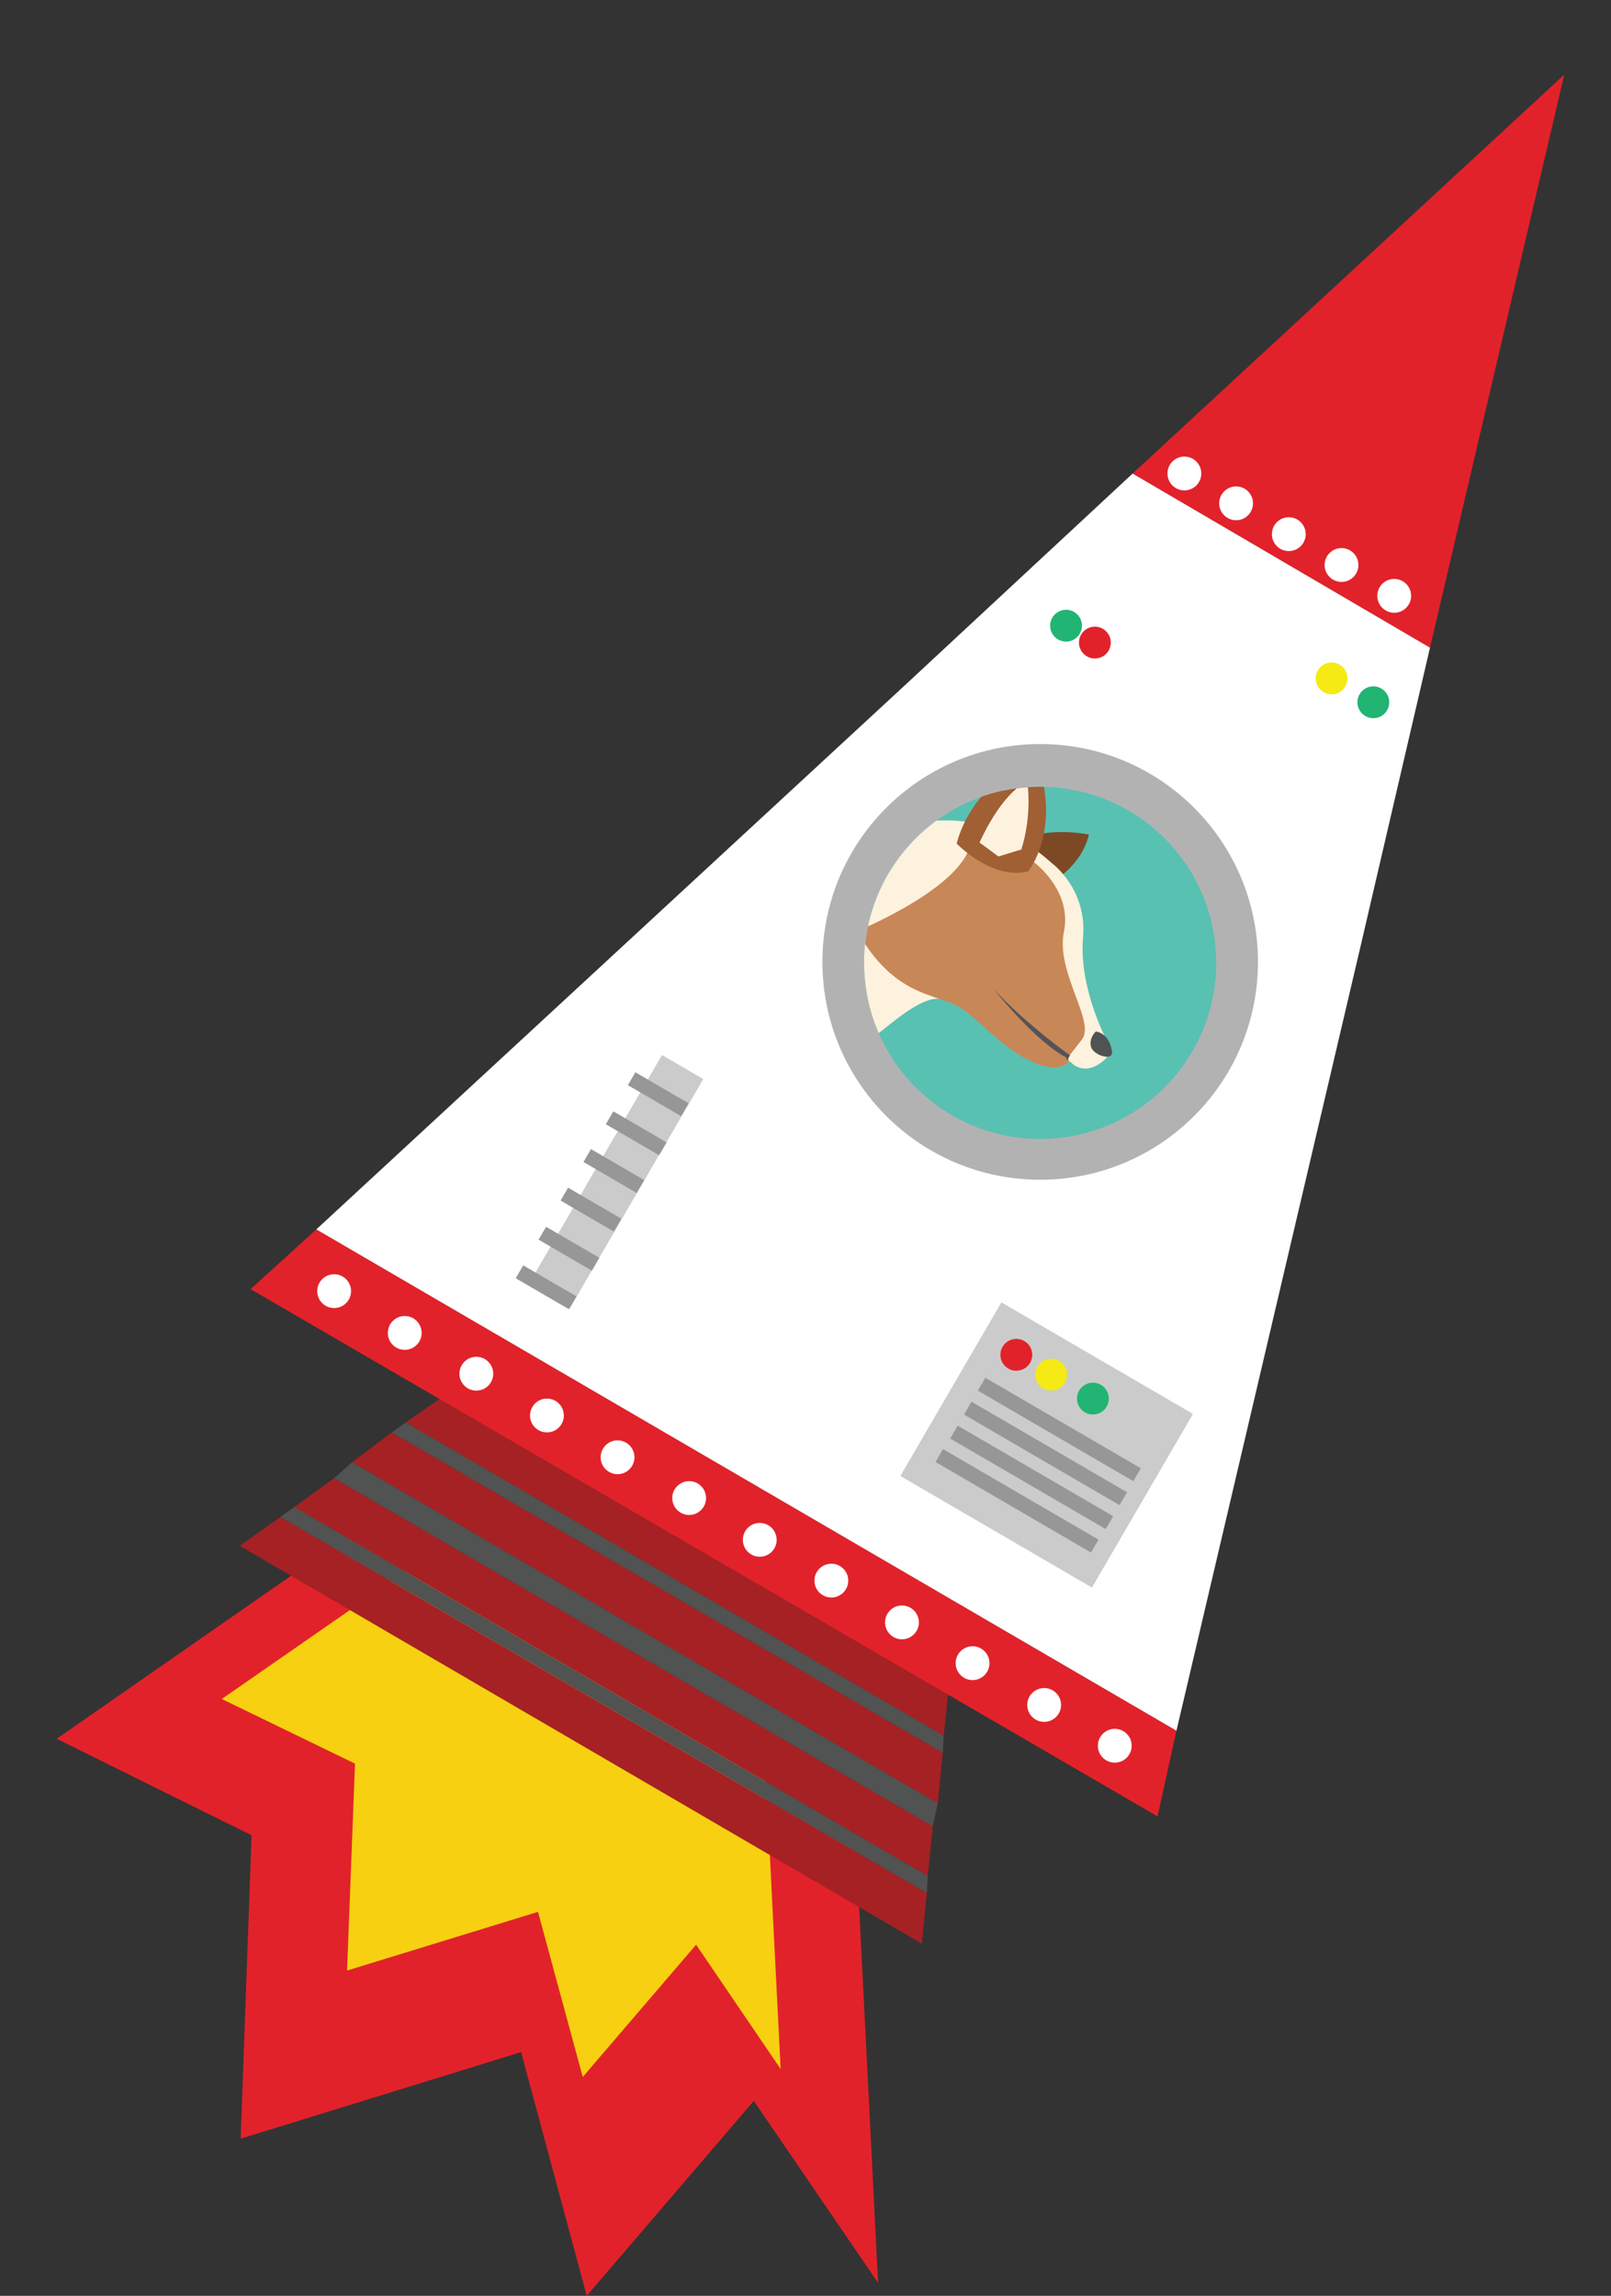 <?xml version="1.0" encoding="utf-8"?>
<!-- Generator: Adobe Illustrator 18.1.1, SVG Export Plug-In . SVG Version: 6.00 Build 0)  -->
<svg version="1.1" id="Layer_1" xmlns="http://www.w3.org/2000/svg" xmlns:xlink="http://www.w3.org/1999/xlink" x="0px" y="0px"
	 viewBox="0 0 162 230.8" enable-background="new 0 0 162 230.8" xml:space="preserve">
<rect x="0" y="0" width="162" height="230.8" fill="#333333" stroke="none"/>
<g>
	<polygon fill="#E2222A" points="38.2,152.2 5.7,174.8 25.3,184.5 24.2,215 52.4,206.3 59,230.8 75.8,211.2 88.3,229.5 86.1,185.9 	
		"/>
	<polygon fill="#F6D011" points="44.5,155.4 22.3,170.8 35.7,177.3 34.9,198.1 54.1,192.2 58.6,208.8 70,195.5 78.5,208 77,178.3 	
		"/>
	<g>
		<polygon fill="#A62123" points="29.6,151.5 93.3,188.6 93.8,183.6 33.6,148.6 		"/>
		<polygon fill="#A62123" points="24.1,155.4 92.7,195.4 93.2,190.3 28.2,152.5 		"/>
		<polygon fill="#A62123" points="95.6,167.7 44.4,140.5 40.8,143 94.9,174.5 		"/>
		<polygon fill="#A62123" points="39.4,144 35.4,147 94.3,181.3 94.8,176.2 		"/>
		<polygon fill="#515252" points="28.2,152.5 93.2,190.3 93.3,188.6 29.6,151.5 		"/>
		<polygon fill="#515252" points="33.6,148.6 93.8,183.6 94.3,181.3 35.4,147 		"/>
		<polygon fill="#515252" points="94.9,174.5 40.8,143 39.4,144 94.8,176.2 		"/>
	</g>
	<polygon fill="#FFFFFF" points="136.8,95.2 143.8,65.1 113.9,47.6 91.2,68.7 31.8,123.6 118.3,174 	"/>
	<polygon fill="#E2222A" points="70.8,156.1 116.4,182.6 118.3,174 31.8,123.6 25.2,129.6 	"/>
	<polygon fill="#E2222A" points="157.3,7.5 113.9,47.6 143.8,65.1 	"/>
	<circle fill="#FFFFFF" cx="119.1" cy="47.6" r="1.7"/>
	<circle fill="#FFFFFF" cx="33.6" cy="129.8" r="1.7"/>
	<circle fill="#FFFFFF" cx="40.7" cy="134" r="1.7"/>
	<circle fill="#FFFFFF" cx="47.9" cy="138.1" r="1.7"/>
	<circle fill="#FFFFFF" cx="55" cy="142.3" r="1.7"/>
	<circle fill="#FFFFFF" cx="62.1" cy="146.5" r="1.7"/>
	<circle fill="#FFFFFF" cx="69.3" cy="150.6" r="1.7"/>
	<circle fill="#FFFFFF" cx="76.4" cy="154.8" r="1.7"/>
	<circle fill="#FFFFFF" cx="83.6" cy="158.9" r="1.7"/>
	<circle fill="#FFFFFF" cx="90.7" cy="163.1" r="1.7"/>
	<circle fill="#FFFFFF" cx="97.8" cy="167.2" r="1.7"/>
	<circle fill="#FFFFFF" cx="105" cy="171.4" r="1.7"/>
	<circle fill="#FFFFFF" cx="112.1" cy="175.5" r="1.7"/>
	<circle fill="#FFFFFF" cx="124.3" cy="50.6" r="1.7"/>
	<circle fill="#FFFFFF" cx="129.6" cy="53.7" r="1.7"/>
	<circle fill="#FFFFFF" cx="134.9" cy="56.8" r="1.7"/>
	<circle fill="#FFFFFF" cx="140.2" cy="59.9" r="1.7"/>
	<circle fill="#B3B2B3" cx="104.6" cy="96.7" r="21.9"/>
	<circle fill="#58C1B2" cx="104.6" cy="96.8" r="17.7"/>
	<g>
		<defs>
			<circle id="SVGID_1_" cx="104.6" cy="96.8" r="17.7"/>
		</defs>
		<clipPath id="SVGID_2_">
			<use xlink:href="#SVGID_1_"  overflow="visible"/>
		</clipPath>
		<g clip-path="url(#SVGID_2_)">
			<path fill="#7D4924" d="M105.7,88.7c0,0,3-1.5,3.8-4.8c0,0-4.2-0.9-7.2,0.7L105.7,88.7z"/>
			<path fill="#FDF2DD" d="M111.4,106.2c0,0-1.8,2.2-3.6,0.7c-0.1-0.1-0.1-0.1-0.2-0.2c0,0-2.2,1.5-5.5-1.1
				c-3.3-2.6-5.5-5.3-7.9-5.2c-2.4,0.1-6.1,4-6.2,3.6c0-0.4-3.9-6.2-3.9-6.2l10.3-10.4C94.4,87.5,112,102.8,111.4,106.2z"/>
			<path fill="#FDF2DD" d="M105.8,86.8c0,0,3.6,2.6,3.1,7.6c-0.4,5.1,2.5,10.4,2.5,10.4s-7.5-8.1-11.5-10.4s-6.4-2.6-10.7,1.1
				c-3.2,2.8-4.3,3.8-4.4,3.6c-0.2-0.2-7.4-8.5-7.4-8.5S93.1,75.2,105.8,86.8z"/>
			<path fill="#C88757" d="M104,86.7c0,0,3.8,2.8,3,6.9c-0.9,4.1,3.2,9.1,1.8,10.9s-1.4,1.8-1.4,1.8l0.1,0.4c0,0-0.9,1.5-4.2-0.2
				s-5.2-4.6-7.5-5.6c-2.3-1-6.2-1.2-9.6-7.3c0,0,9.1-3.7,11.1-7.9C99.3,81.4,104,86.7,104,86.7z"/>
			<path fill="#515252" d="M111.8,105.6c-0.3-1.8-1.6-1.9-1.6-1.9s-0.7,0.6-0.5,1.5S112.1,106.8,111.8,105.6z"/>
			<path fill="#A15F34" d="M103.4,87.6c0,0,3.5-4.3,0.7-11.7c0,0-6.3,2.8-7.9,8.9C96.2,84.8,99.7,88.5,103.4,87.6z"/>
			<path fill="#A15F34" d="M104.5,76.8c0,0-4.1,1.4-6.6,7.4c0,0-0.7-0.7-0.4-2.4c0,0,2.5-4.4,6.7-5.9L104.5,76.8z"/>
			<path fill="#FDF2DD" d="M103.3,78.6c0,0-2.3,0.7-4.8,6.1l1.9,1.4l2.3-0.7C102.7,85.4,103.8,82.3,103.3,78.6z"/>
			<path fill="#545358" d="M107.3,106.6l0.3-0.5c0,0-4.5-3.2-7.7-6.7c0,0,4.1,5.2,7.3,6.9L107.3,106.6z"/>
		</g>
	</g>
	
		<rect x="94.1" y="135.2" transform="matrix(0.864 0.503 -0.503 0.864 87.402 -33.218)" fill="#CCCBCB" width="22.3" height="20.2"/>
	<circle fill="#E2222A" cx="102.2" cy="136.2" r="1.6"/>
	<circle fill="#E2222A" cx="110.1" cy="64.6" r="1.6"/>
	<circle fill="#F5EA14" cx="105.7" cy="138.2" r="1.6"/>
	<circle fill="#22B473" cx="109.9" cy="140.6" r="1.6"/>
	<circle fill="#F5EA14" cx="133.9" cy="68.2" r="1.6"/>
	<circle fill="#22B473" cx="138.1" cy="70.6" r="1.6"/>
	<circle fill="#22B473" cx="107.2" cy="62.9" r="1.6"/>
	
		<rect x="97.5" y="143" transform="matrix(0.864 0.503 -0.503 0.864 86.773 -34.09)" fill="#979797" width="18.1" height="1.5"/>
	
		<rect x="96.1" y="145.4" transform="matrix(0.864 0.503 -0.503 0.864 87.8 -33.052)" fill="#979797" width="18.1" height="1.5"/>
	
		<rect x="94.7" y="147.8" transform="matrix(0.864 0.503 -0.503 0.864 88.827 -32.014)" fill="#979797" width="18.1" height="1.5"/>
	
		<rect x="93.2" y="150.2" transform="matrix(0.864 0.503 -0.503 0.864 89.853 -30.976)" fill="#979797" width="18.1" height="1.5"/>
	
		<rect x="59.6" y="105.4" transform="matrix(-0.864 -0.503 0.503 -0.864 55.869 252.417)" fill="#CCCBCB" width="4.8" height="26.5"/>
	
		<rect x="63.1" y="109.3" transform="matrix(0.864 0.503 -0.503 0.864 64.351 -18.379)" fill="#979797" width="6.2" height="1.5"/>
	
		<rect x="60.9" y="113.2" transform="matrix(0.864 0.503 -0.503 0.864 66 -16.713)" fill="#979797" width="6.2" height="1.5"/>
	
		<rect x="58.6" y="117" transform="matrix(0.864 0.503 -0.503 0.864 67.649 -15.046)" fill="#979797" width="6.2" height="1.5"/>
	
		<rect x="56.3" y="120.9" transform="matrix(0.864 0.503 -0.503 0.864 69.298 -13.379)" fill="#979797" width="6.2" height="1.5"/>
	
		<rect x="54.1" y="124.8" transform="matrix(0.864 0.503 -0.503 0.864 70.947 -11.712)" fill="#979797" width="6.2" height="1.5"/>
	
		<rect x="51.8" y="128.7" transform="matrix(0.864 0.503 -0.503 0.864 72.596 -10.045)" fill="#979797" width="6.2" height="1.5"/>
</g>
</svg>
